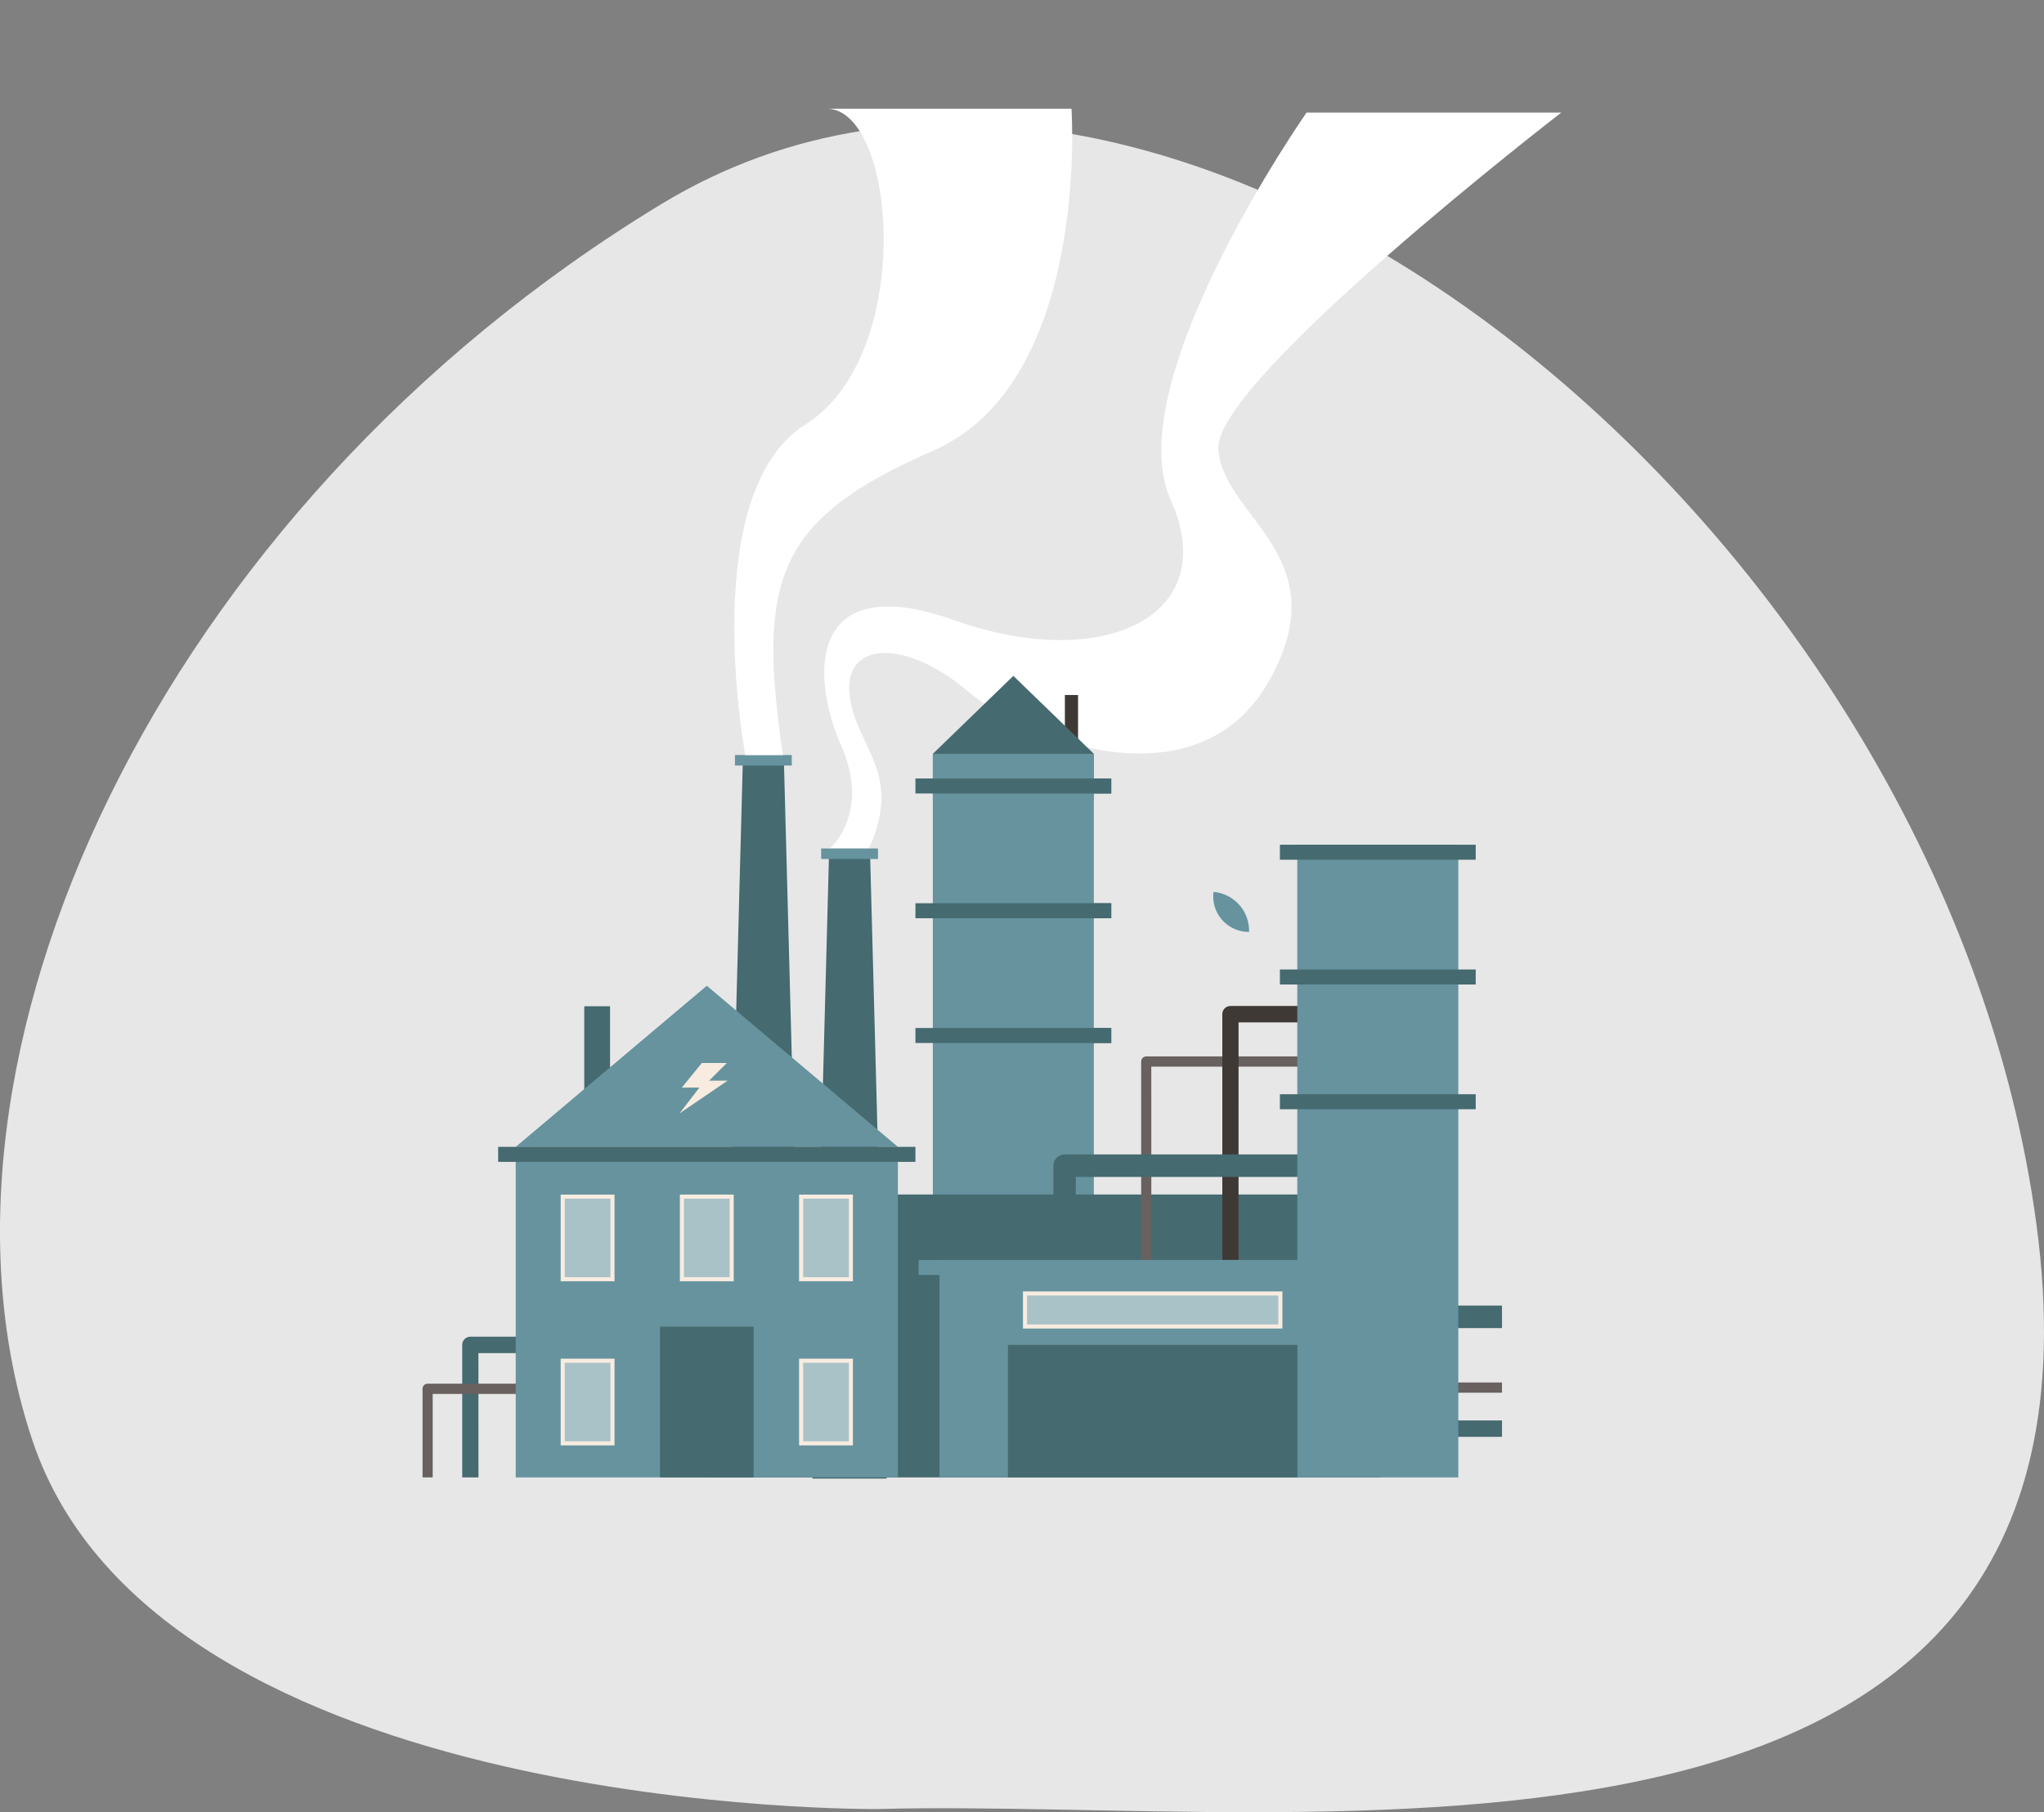 <svg xmlns="http://www.w3.org/2000/svg" xmlns:xlink="http://www.w3.org/1999/xlink" width="209.673" height="185.875" viewBox="0 0 209.673 185.875">
  <rect x="0" y="0" width="209.673" height="185.875" fill="#808080" stroke="none"/>
  <defs>
    <clipPath id="clip-path">
      <rect id="Rectangle_9205" data-name="Rectangle 9205" width="116.815" height="151.656" transform="translate(0 -41)" fill="none"/>
    </clipPath>
  </defs>
  <g id="Group_58853" data-name="Group 58853" transform="translate(-581.249 -301.972)">
    <path id="Path_87543" data-name="Path 87543" d="M16249.308,1746.522c44.228-1.209,128.463,12.584,118.857-59.837s-89.162-136.293-141.081-104.778-77.444,88.155-64.516,126.788S16249.308,1746.522,16249.308,1746.522Z" transform="translate(-15578 -1259)" fill="#f7f7f7" opacity="0.86"/>
    <g id="Group_58225" data-name="Group 58225" transform="translate(624.593 342.972)" clip-path="url(#clip-path)">
      <path id="Path_86548" data-name="Path 86548" d="M238.206,36.4c-.434-7.033,35.184-34.5,35.184-34.5H247.259s-19.35,27.67-13.953,39.694S226.3,59.361,211.162,53.982,196.4,59.775,199.5,66.779s-1.148,10.6-1.148,10.6h4.018c3.584-7.888-1.444-10.367-1.993-15.857s5.884-5.578,12.086-.3,23.756,11.791,30.952-1.034-4.776-16.756-5.21-23.789" transform="translate(-156.574 -31.356)" fill="#fff"/>
      <path id="Path_86549" data-name="Path 86549" d="M199.583,286.489h-7.619l1.7-63.913h4.219Z" transform="translate(-151.97 -175.833)" fill="#456a70"/>
      <rect id="Rectangle_9168" data-name="Rectangle 9168" width="5.83" height="1.08" transform="translate(40.889 46.027)" fill="#66939e"/>
      <path id="Path_86550" data-name="Path 86550" d="M157.15,240.847h-7.62l1.7-63.913h4.219Z" transform="translate(-118.377 -139.776)" fill="#456a70"/>
      <rect id="Rectangle_9170" data-name="Rectangle 9170" width="5.83" height="1.08" transform="translate(32.048 36.441)" fill="#66939e"/>
      <rect id="Rectangle_9172" data-name="Rectangle 9172" width="1.35" height="5.782" transform="translate(65.892 30.287)" fill="#3f3936"/>
      <rect id="Rectangle_9173" data-name="Rectangle 9173" width="16.517" height="64.893" transform="translate(52.346 38.848)" fill="#66939e"/>
      <rect id="Rectangle_9174" data-name="Rectangle 9174" width="16.517" height="1.539" transform="translate(52.346 39.49)" fill="#66939e"/>
      <path id="Path_86551" data-name="Path 86551" d="M267.767,142.874l-8.259-7.995-8.259,7.995V145.4h16.517Z" transform="translate(-198.903 -106.554)" fill="#456a70"/>
      <rect id="Rectangle_9175" data-name="Rectangle 9175" width="20.086" height="1.539" transform="translate(50.561 38.848)" fill="#456a70"/>
      <rect id="Rectangle_9176" data-name="Rectangle 9176" width="1.784" height="1.539" transform="translate(68.863 38.848)" fill="#456a70"/>
      <rect id="Rectangle_9177" data-name="Rectangle 9177" width="20.086" height="1.539" transform="translate(50.561 51.643)" fill="#456a70"/>
      <rect id="Rectangle_9178" data-name="Rectangle 9178" width="1.784" height="1.539" transform="translate(68.863 51.643)" fill="#456a70"/>
      <rect id="Rectangle_9179" data-name="Rectangle 9179" width="20.086" height="1.539" transform="translate(50.561 64.439)" fill="#456a70"/>
      <rect id="Rectangle_9180" data-name="Rectangle 9180" width="1.784" height="1.539" transform="translate(68.863 64.439)" fill="#456a70"/>
      <path id="Line_763" data-name="Line 763" d="M8.1-3.19H0V-5.5H8.1Z" transform="translate(102.63 98.411)" fill="#456a70"/>
      <path id="Line_764" data-name="Line 764" d="M8.1-1.45H0V-2.5H8.1Z" transform="translate(102.63 103.299)" fill="#68615f"/>
      <path id="Line_765" data-name="Line 765" d="M8.1-2.32H0V-4H8.1Z" transform="translate(102.63 108.694)" fill="#456a70"/>
      <path id="Path_86552" data-name="Path 86552" d="M21.205,472.053H19.539V458.463a.837.837,0,0,1,.833-.84H27.4v1.68h-6.2Z" transform="translate(-15.468 -361.518)" fill="#456a70"/>
      <path id="Path_86553" data-name="Path 86553" d="M1.042,490.181H0v-9.087a.523.523,0,0,1,.521-.525H11.438v1.05H1.042Z" transform="translate(0 -379.645)" fill="#68615f"/>
      <rect id="Rectangle_9181" data-name="Rectangle 9181" width="2.647" height="11.339" transform="translate(16.589 62.21)" fill="#456a70"/>
      <rect id="Rectangle_9182" data-name="Rectangle 9182" width="69.135" height="29.011" transform="translate(29.16 81.525)" fill="#456a70"/>
      <rect id="Rectangle_9183" data-name="Rectangle 9183" width="69.135" height="1.874" transform="translate(29.16 81.525)" fill="#456a70"/>
      <rect id="Rectangle_9184" data-name="Rectangle 9184" width="39.205" height="33.905" transform="translate(9.557 76.631)" fill="#66939e"/>
      <rect id="Rectangle_9185" data-name="Rectangle 9185" width="9.601" height="15.464" transform="translate(24.359 95.072)" fill="#456a70"/>
      <rect id="Rectangle_9186" data-name="Rectangle 9186" width="5.105" height="8.474" transform="translate(14.379 98.567)" fill="#a9c2c8"/>
      <path id="Path_86554" data-name="Path 86554" d="M73.121,476.819H68.433v-8.054h4.689Zm.417-8.474H68.016v8.894h5.522Z" transform="translate(-53.845 -369.988)" fill="#f8ece0"/>
      <rect id="Rectangle_9187" data-name="Rectangle 9187" width="5.105" height="8.474" transform="translate(14.379 81.735)" fill="#a9c2c8"/>
      <path id="Path_86555" data-name="Path 86555" d="M73.121,396.67H68.433v-8.054h4.689Zm.417-8.474H68.016v8.894h5.522Z" transform="translate(-53.845 -306.671)" fill="#f8ece0"/>
      <rect id="Rectangle_9188" data-name="Rectangle 9188" width="5.105" height="8.474" transform="translate(26.607 81.735)" fill="#a9c2c8"/>
      <path id="Path_86556" data-name="Path 86556" d="M131.815,396.67h-4.689v-8.054h4.689Zm.417-8.474H126.71v8.894h5.522Z" transform="translate(-100.311 -306.671)" fill="#f8ece0"/>
      <rect id="Rectangle_9189" data-name="Rectangle 9189" width="5.105" height="8.474" transform="translate(38.836 81.735)" fill="#a9c2c8"/>
      <path id="Path_86557" data-name="Path 86557" d="M190.508,396.67H185.82v-8.054h4.689Zm.417-8.474H185.4v8.894h5.522Z" transform="translate(-146.776 -306.671)" fill="#f8ece0"/>
      <rect id="Rectangle_9190" data-name="Rectangle 9190" width="5.105" height="8.474" transform="translate(38.836 98.567)" fill="#a9c2c8"/>
      <path id="Path_86558" data-name="Path 86558" d="M190.508,476.819H185.82v-8.054h4.689Zm.417-8.474H185.4v8.894h5.522Z" transform="translate(-146.776 -369.988)" fill="#f8ece0"/>
      <path id="Path_86559" data-name="Path 86559" d="M65.476,286.213l-19.6,16.524H85.079Z" transform="translate(-36.316 -226.105)" fill="#66939e"/>
      <rect id="Rectangle_9191" data-name="Rectangle 9191" width="42.803" height="1.539" transform="translate(7.758 76.631)" fill="#456a70"/>
      <path id="Path_86560" data-name="Path 86560" d="M354.875,341.6h-1.042V321.246a.523.523,0,0,1,.521-.525H371.77v1.05h-16.9Z" transform="translate(-280.115 -253.366)" fill="#68615f"/>
      <path id="Path_86561" data-name="Path 86561" d="M395.441,322.921h-1.667V296.939a.837.837,0,0,1,.833-.84h8.782v1.68h-7.949Z" transform="translate(-311.734 -233.915)" fill="#3f3936"/>
      <path id="Path_86562" data-name="Path 86562" d="M312.928,379.418h-2.292v-9.674a1.15,1.15,0,0,1,1.146-1.155h27.125v2.31H312.928Z" transform="translate(-245.917 -291.181)" fill="#456a70"/>
      <rect id="Rectangle_9192" data-name="Rectangle 9192" width="16.517" height="64.893" transform="translate(89.732 45.643)" fill="#66939e"/>
      <rect id="Rectangle_9194" data-name="Rectangle 9194" width="20.086" height="1.539" transform="translate(87.948 45.643)" fill="#456a70"/>
      <rect id="Rectangle_9196" data-name="Rectangle 9196" width="20.086" height="1.539" transform="translate(87.948 58.439)" fill="#456a70"/>
      <rect id="Rectangle_9198" data-name="Rectangle 9198" width="20.086" height="1.539" transform="translate(87.948 71.234)" fill="#456a70"/>
      <rect id="Rectangle_9200" data-name="Rectangle 9200" width="43.741" height="22.3" transform="translate(53.027 88.236)" fill="#66939e"/>
      <rect id="Rectangle_9201" data-name="Rectangle 9201" width="48.023" height="1.539" transform="translate(50.886 88.236)" fill="#66939e"/>
      <rect id="Rectangle_9202" data-name="Rectangle 9202" width="29.696" height="13.591" transform="translate(60.049 96.945)" fill="#456a70"/>
      <rect id="Rectangle_9203" data-name="Rectangle 9203" width="26.195" height="3.388" transform="translate(61.8 91.666)" fill="#a9c2c8"/>
      <path id="Path_86563" data-name="Path 86563" d="M321.822,438.874H296.044v-2.968h25.778Zm.417-3.388H295.627v3.808h26.611Z" transform="translate(-234.035 -344.03)" fill="#f8ece0"/>
      <rect id="Rectangle_9204" data-name="Rectangle 9204" width="16.517" height="2.527" transform="translate(52.346 36.321)" fill="#66939e"/>
      <path id="Path_86564" data-name="Path 86564" d="M188.075,0H162.967c7.2,0,9.1,25.314-2.15,32.364s-6.2,33.93-6.2,33.93h3.851c-2.6-17.921-.791-24.151,15.389-31.2S188.075,0,188.075,0" transform="translate(-121.508 -29.852)" fill="#fff"/>
      <path id="Path_86667" data-name="Path 86667" d="M126.734,321.456H124.17l-2.047,2.522h1.8l-2.048,2.652,4.939-3.359h-1.9Z" transform="translate(-95.52 -253.428)" fill="#f8ece0"/>
      <path id="Path_86669" data-name="Path 86669" d="M365.573,230.884a3.64,3.64,0,0,0,3.644,4.1,3.988,3.988,0,0,0-3.644-4.1" transform="translate(-284.435 -180.402)" fill="#66939e"/>
    </g>
  </g>
</svg>
